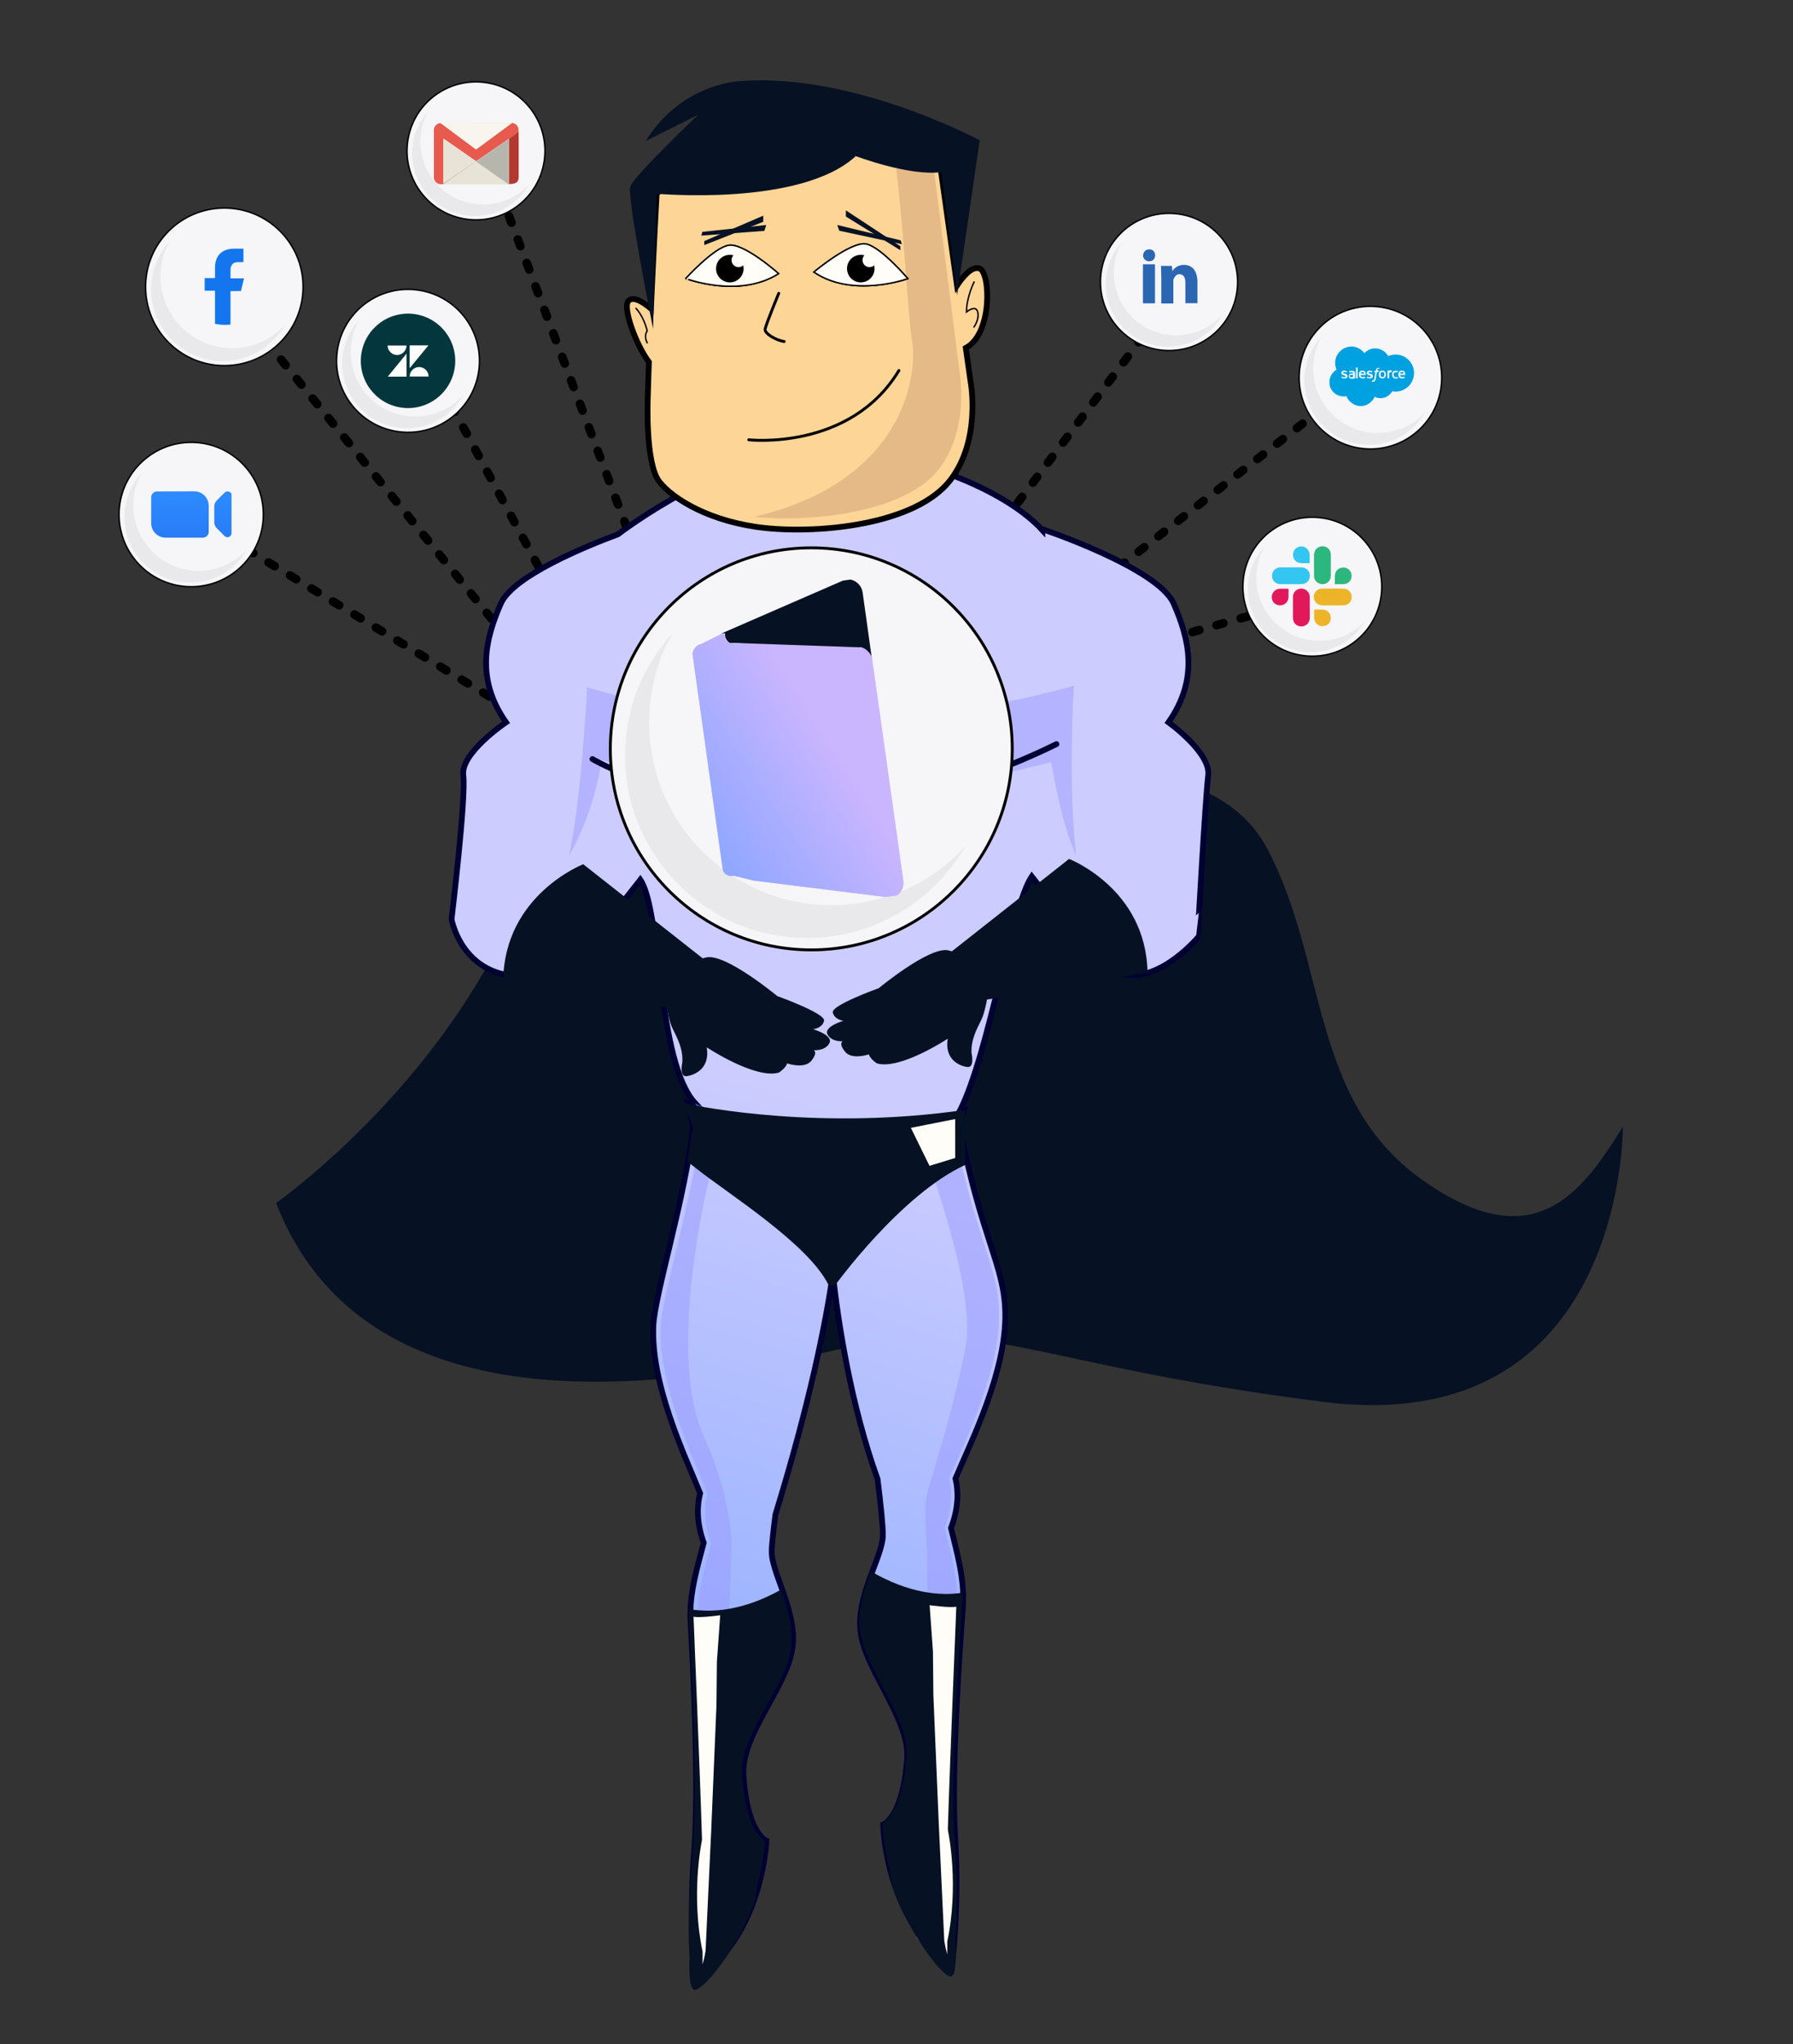 <?xml version="1.0" encoding="utf-8"?>
<!-- Generator: Adobe Illustrator 27.1.1, SVG Export Plug-In . SVG Version: 6.00 Build 0)  -->
<svg version="1.1" id="Layer_1" xmlns="http://www.w3.org/2000/svg" xmlns:xlink="http://www.w3.org/1999/xlink" x="0px" y="0px"
	 viewBox="0 0 1250 1424.6" style="enable-background:new 0 0 1250 1424.6;" xml:space="preserve">
	 	 	 <rect x="0" y="0" width="1250" height="1424.6" fill="#333333" stroke="none"/>
	 	 	 <style>

		#captain{
				animation: float 6s ease-in-out infinite;

}

		#Nol{
				animation: float 3s ease-in-out infinite;

}

	 #lineleft1, #lineleft2, #lineleft3, #lineleft4, .lers1, #rightline3, #rightline2, #rightline1{
	  	 	stroke:black;
	fill:none;
	stroke-width: 6;
    stroke-linecap: round;
}

	 #lineleft1, #lineleft2, #lineleft3, #lineleft4{
	  	animation: animate-up 400ms linear infinite;
}
	 #rightline3, #rightline2, #rightline1{
	  	 	animation: animate-up 400ms linear infinite;
}

.linefill{
 	stroke-opacity:1;
}

.array{
 stroke-dasharray: 5 12.5;
}



@keyframes animate-up {
  to {
    stroke-dashoffset: -10;
  }
}
@-webkit-keyframes animate-up {
  to {
    stroke-dashoffset: -10;
  }
}


@keyframes animate-down {
  to {
    stroke-dashoffset: 10;
  }
}
@-webkit-keyframes animate-down {
  to {
    stroke-dashoffset: 10;
  }
}

@keyframes float {
	0% {
		transform: translatey(0px);
	}
	50% {
		transform: translatey(-20px);
	}
	100% {
		transform: translatey(0px);
	}
}


</style>

<g id="media">
	<g id="left">
		<g id="line_x5F_left1">
			<line id="lineleft1" class="linefill array"  x1="354.8" y1="150.5" x2="437" y2="367.8"/>
			<g>
				
					<line  x1="354.8" y1="150.5" x2="357" y2="156.1"/>
				
					<line  x1="361.1" y1="167" x2="432.9" y2="356.7"/>
				
					<line  x1="434.9" y1="362.2" x2="437" y2="367.8"/>
			</g>
		</g>
		
			<line id="lineleft2" class="linefill array"   x1="314.7" y1="282.5" x2="390" y2="421.9"/>
		
			<line id="lineleft3"  class="linefill array"  x1="172.3" y1="382.9" x2="358.2" y2="495.7"/>
		
			<line id="lineleft4"  class="linefill array"  x1="184.9" y1="237" x2="352.4" y2="443.2"/>
	</g>
	<g id="right">
		
			<line id="rightline3"  class="linefill array"  x1="796.8" y1="234.5" x2="677.8" y2="392.5"/>
		
			<line id="rightline2" class="linefill array"   x1="921.9" y1="284.5" x2="742.1" y2="424.8"/>
		
			<line id="rightline1"  class="linefill array"  x1="886.6" y1="424.8" x2="742.1" y2="465.7"/>
	</g>
	<g id="sales">
		<g>
			<circle style="fill:#F6F5F8;stroke:#000000;stroke-miterlimit:10;" cx="955.4" cy="263.2" r="49.7"/>
			<path style="opacity:0.31;fill:#CCCCCC;enable-background:new    ;" d="M960.5,301.8c-24.9,0-45-20.1-45-45
				c0-8.1,2.1-15.7,5.8-22.2c-7.4,7.9-11.9,18.7-11.9,30.4c0,24.9,20.1,45,45,45c16.7,0,31.5-9.1,39.2-22.8
				C985.5,296.2,973.6,301.8,960.5,301.8z"/>
		</g>
		<g>
			<path style="fill:#00A1E0;" d="M951.2,246.1c1.9-2,4.6-3.3,7.5-3.3c3.9,0,7.3,2.2,9.1,5.4c1.5-0.7,3.3-1.1,5.2-1.1
				c7,0,12.8,5.7,12.8,12.9c0,7-5.7,12.9-12.8,12.9c-0.8,0-1.8-0.1-2.4-0.2c-1.7,2.9-4.7,4.8-8.1,4.8c-1.4,0-2.9-0.3-4.1-1
				c-1.7,3.7-5.4,6.5-9.7,6.5c-4.6,0-8.5-3-10-6.9c-0.7,0.1-1.3,0.2-2,0.2c-5.5,0-9.9-4.4-9.9-10c0-3.6,2-6.9,5-8.7
				c-0.6-1.4-1-3-1-4.6c0-6.4,5.2-11.5,11.5-11.5C945.6,241.5,949,243.3,951.2,246.1"/>
			<path style="fill:#FFFFFF;" d="M935.2,263.1l0.2-0.7c0-0.1,0.1-0.1,0.1,0l0.2,0.1c0.7,0.4,1.4,0.4,1.5,0.4c0.4,0,0.8-0.2,0.8-0.7
				l0,0c0-0.3-0.4-0.6-1.1-0.7h-0.1c-0.8-0.2-1.7-0.6-1.7-1.5l0,0c0-1,0.8-1.7,1.9-1.7h0.1c0.7,0,1.3,0.2,1.8,0.4l0.1,0.1l-0.2,0.7
				c0,0.1-0.1,0-0.1,0c-0.3-0.2-1.1-0.3-1.5-0.3s-0.8,0.2-0.8,0.6l0,0c0,0.3,0.4,0.6,1.2,0.7h0.1c0.8,0.2,1.7,0.6,1.7,1.5l0,0
				c0,1.1-0.7,1.7-2,1.7c-0.6,0-1.2-0.1-1.8-0.3c-0.1-0.1-0.2-0.1-0.3-0.2C935.2,263.2,935.2,263.1,935.2,263.1L935.2,263.1z
				 M952.9,263.1l0.2-0.7c0-0.1,0.1-0.1,0.1,0l0.2,0.1c0.7,0.4,1.4,0.4,1.5,0.4c0.4,0,0.8-0.2,0.8-0.7l0,0c0-0.3-0.4-0.6-1.1-0.7
				h-0.1c-0.8-0.2-1.7-0.6-1.7-1.5l0,0c0-1,0.8-1.7,1.9-1.7h0.1c0.7,0,1.3,0.2,1.8,0.4l0.1,0.1l-0.2,0.7c0,0.1-0.1,0-0.1,0
				c-0.3-0.2-1.1-0.3-1.5-0.3s-0.8,0.2-0.8,0.6l0,0c0,0.3,0.4,0.6,1.2,0.7h0.1c0.8,0.2,1.7,0.6,1.7,1.5l0,0c0,1.1-0.7,1.7-2,1.7
				c-0.6,0-1.2-0.1-1.8-0.3c-0.1-0.1-0.2-0.1-0.3-0.2C953,263.2,952.9,263.1,952.9,263.1L952.9,263.1z M966,259.9
				c0.1,0.3,0.1,0.7,0.1,1.1c0,0.3,0,0.7-0.1,1.1c-0.1,0.3-0.2,0.6-0.4,0.8s-0.4,0.4-0.8,0.6c-0.3,0.1-0.7,0.2-1.1,0.2
				c-0.3,0-0.8-0.1-1.1-0.2c-0.3-0.1-0.6-0.3-0.8-0.6s-0.3-0.6-0.4-0.8c-0.1-0.2-0.1-0.7-0.1-1.1c0-0.3,0-0.7,0.1-1.1
				c0.1-0.3,0.2-0.6,0.4-0.8s0.4-0.4,0.8-0.6c0.3-0.1,0.7-0.2,1.1-0.2c0.3,0,0.8,0.1,1.1,0.2c0.3,0.1,0.6,0.3,0.8,0.6
				S966,259.6,966,259.9z M965.1,261c0-0.6-0.1-1.1-0.3-1.4c-0.2-0.3-0.6-0.4-1-0.4c-0.4,0-0.8,0.1-1,0.4c-0.2,0.3-0.3,0.8-0.3,1.4
				c0,0.6,0.1,1.1,0.3,1.4c0.2,0.3,0.4,0.4,1,0.4c0.4,0,0.8-0.1,1-0.4C965,262,965.1,261.6,965.1,261z M974.4,262.8l0.2,0.7
				c0,0.1,0,0.1,0,0.1c-0.3,0.1-1,0.2-1.4,0.2c-0.8,0-1.5-0.2-2-0.7c-0.4-0.4-0.7-1.2-0.7-2c0-0.3,0-0.7,0.1-1.1
				c0.1-0.3,0.2-0.6,0.4-0.8c0.2-0.2,0.4-0.4,0.8-0.6c0.3-0.1,0.7-0.2,1.2-0.2c0.2,0,0.4,0,0.7,0c0.2,0,0.6,0.1,0.7,0.2
				c0,0,0.1,0,0.1,0.1l-0.2,0.7c0,0.1-0.1,0.1-0.1,0.1c-0.3-0.1-0.7-0.1-1.1-0.1c-0.4,0-0.8,0.1-1.2,0.4c-0.2,0.3-0.3,0.7-0.3,1.3
				c0,0.6,0.1,1.1,0.4,1.4c0.3,0.3,0.7,0.4,1.2,0.4c0.2,0,0.3,0,0.6,0C974,262.8,974.1,262.7,974.4,262.8
				C974.3,262.7,974.4,262.7,974.4,262.8L974.4,262.8z M979.5,259.7c0.2,0.8,0.1,1.4,0.1,1.5s-0.1,0.1-0.1,0.1h-3.4
				c0,0.4,0.1,0.8,0.3,1.2c0.2,0.2,0.6,0.3,1.2,0.3c0.8,0,1.2-0.1,1.4-0.2c0,0,0.1,0,0.1,0.1l0.2,0.6c0,0.1,0,0.1,0,0.1
				c-0.2,0.1-0.7,0.3-1.8,0.3c-0.4,0-1-0.1-1.3-0.2c-0.3-0.1-0.6-0.3-0.8-0.6s-0.3-0.6-0.4-0.8c-0.1-0.3-0.1-0.7-0.1-1.1
				c0-0.3,0-0.7,0.1-1.1c0.1-0.3,0.2-0.6,0.4-0.8s0.4-0.4,0.8-0.6c0.3-0.1,0.7-0.2,1.2-0.2c0.3,0,0.7,0.1,1,0.2
				c0.2,0.1,0.4,0.2,0.7,0.4C979.3,259.2,979.5,259.5,979.5,259.7L979.5,259.7z M976.1,260.4h2.4c0-0.3-0.1-0.6-0.2-0.8
				c-0.2-0.3-0.4-0.4-1-0.4c-0.6,0-0.8,0.2-1,0.4C976.2,259.8,976.2,260.2,976.1,260.4L976.1,260.4z M952,259.7
				c0.2,0.8,0.1,1.4,0.1,1.5s-0.1,0.1-0.1,0.1h-3.4c0,0.4,0.1,0.8,0.3,1.2c0.2,0.2,0.6,0.3,1.2,0.3c0.8,0,1.2-0.1,1.4-0.2
				c0,0,0.1,0,0.1,0.1l0.2,0.6c0,0.1,0,0.1,0,0.1c-0.2,0.1-0.7,0.3-1.8,0.3c-0.4,0-1-0.1-1.3-0.2s-0.6-0.3-0.8-0.6s-0.3-0.6-0.4-0.8
				c-0.1-0.3-0.1-0.7-0.1-1.1c0-0.3,0-0.7,0.1-1.1c0.1-0.3,0.2-0.6,0.4-0.8s0.4-0.4,0.8-0.6s0.7-0.2,1.2-0.2c0.3,0,0.7,0.1,1,0.2
				c0.2,0.1,0.4,0.2,0.7,0.4C951.8,259.2,952,259.5,952,259.7L952,259.7z M948.7,260.4h2.4c0-0.3-0.1-0.6-0.2-0.8
				c-0.2-0.3-0.4-0.4-1-0.4c-0.6,0-0.8,0.2-1,0.4C948.8,259.8,948.8,260.2,948.7,260.4z M942.7,260.3l0.6,0.1v-0.1
				c0-0.4-0.1-0.7-0.2-0.8c-0.2-0.1-0.4-0.2-0.8-0.2c0,0-0.8,0-1.5,0.3l0,0h-0.1l-0.2-0.7c0-0.1,0-0.1,0-0.1
				c0.3-0.2,1.1-0.3,1.1-0.3c0.2,0,0.7-0.1,1-0.1c0.7,0,1.2,0.1,1.5,0.4c0.3,0.3,0.6,0.8,0.6,1.5v3.2c0,0,0,0.1-0.1,0.1
				c0,0-0.1,0-0.2,0.1l-0.8,0.1c-0.3,0.1-0.7,0.1-1.1,0.1c-0.3,0-0.6,0-1-0.1c-0.2-0.1-0.4-0.1-0.7-0.3c-0.2-0.1-0.3-0.3-0.4-0.6
				s-0.1-0.4-0.1-0.8c0-0.3,0.1-0.6,0.2-0.8c0.1-0.2,0.3-0.3,0.4-0.6c0.1-0.2,0.4-0.2,0.7-0.3c0.2-0.1,0.6-0.1,0.8-0.1L942.7,260.3
				L942.7,260.3z M941.2,262.7c0,0,0.3,0.2,1.1,0.2c0.4,0,1-0.1,1-0.1v-1.5c0,0-0.4-0.1-1-0.1c-0.7,0-1.1,0.2-1.1,0.2
				c-0.2,0.1-0.3,0.3-0.3,0.7c0,0.1,0,0.3,0.1,0.4C941.1,262.6,941.1,262.7,941.2,262.7z M970.3,258.5c0,0.1-0.2,0.6-0.2,0.7
				s-0.1,0.1-0.1,0.1s-0.2,0-0.3,0c-0.1,0-0.3,0-0.4,0.1c-0.1,0-0.3,0.1-0.4,0.2c-0.1,0.1-0.2,0.3-0.3,0.4c-0.1,0.2-0.1,0.6-0.1,1
				v2.5c0,0.1,0,0.1-0.1,0.1h-1c-0.1,0-0.1,0-0.1-0.1v-5.2c0-0.1,0-0.1,0.1-0.1h0.8c0.1,0,0.1,0,0.1,0.1v0.3
				c0.1-0.2,0.3-0.3,0.6-0.4c0.2-0.1,0.4-0.1,0.8-0.1c0.2,0,0.4,0.1,0.6,0.1C970.3,258.4,970.3,258.4,970.3,258.5L970.3,258.5z
				 M961.8,256.2C961.9,256.2,961.9,256.2,961.8,256.2l-0.2,0.8c0,0,0,0.1-0.1,0c0,0-0.1,0-0.2,0c-0.1,0-0.2,0-0.2,0
				c-0.1,0-0.2,0-0.3,0s-0.2,0.1-0.3,0.2c-0.1,0.1-0.2,0.2-0.2,0.3c-0.1,0.3-0.2,0.7-0.2,0.8h1.1c0.1,0,0.1,0,0.1,0.1l-0.1,0.7
				c0,0.1-0.1,0.1-0.1,0.1h-1.2l-0.7,4.3c-0.1,0.4-0.2,0.8-0.3,1.2c-0.1,0.3-0.2,0.6-0.4,0.8s-0.3,0.3-0.6,0.4
				c-0.2,0.1-0.4,0.1-0.8,0.1c-0.1,0-0.3,0-0.4,0c-0.1,0-0.2,0-0.3-0.1c0,0-0.1-0.1,0-0.1l0.2-0.7c0-0.1,0.1,0,0.1,0l0.2,0.1
				c0.1,0,0.2,0,0.2,0c0.1,0,0.3,0,0.3-0.1c0.1,0,0.2-0.1,0.3-0.2c0.1-0.1,0.1-0.2,0.2-0.4c0.1-0.2,0.1-0.6,0.2-0.8l0.8-4.3h-0.7
				c-0.1,0-0.1,0-0.1-0.1l0.1-0.7c0-0.1,0.1-0.1,0.1-0.1h0.8v-0.2c0.1-0.7,0.3-1.2,0.7-1.5s0.8-0.4,1.4-0.4c0.2,0,0.3,0,0.4,0
				C961.7,256.1,961.8,256.1,961.8,256.2L961.8,256.2z M946.5,263.6C946.5,263.6,946.4,263.7,946.5,263.6l-1.1,0.1
				c-0.1,0-0.1,0-0.1-0.1v-7.3c0,0,0-0.1,0.1-0.1h1c0.1,0,0.1,0,0.1,0.1V263.6z"/>
		</g>
	</g>
	<g id="linked">
		<g>
			<circle style="fill:#F6F5F8;stroke:#000000;stroke-miterlimit:10;" cx="815" cy="196.5" r="47.8"/>
			<path style="opacity:0.31;fill:#CCCCCC;enable-background:new    ;" d="M820,233.7c-24,0-43.5-19.4-43.5-43.5
				c0-7.8,2.1-15.2,5.7-21.4c-7.2,7.7-11.3,18.1-11.3,29.3c0,24,19.4,43.5,43.5,43.5c16.2,0,30.2-8.8,37.8-21.9
				C844,228.2,832.6,233.7,820,233.7z"/>
		</g>
		<g>
			<g>
				<path style="fill:#2A66B2;" d="M805.3,177.9c0,2.3-1.4,4.2-4.2,4.2c-2.4,0-4.2-1.9-4.2-4c0-2.3,1.7-4.3,4.2-4.3
					C803.6,173.6,805.3,175.6,805.3,177.9z"/>
				<rect x="796.8" y="184.2" style="fill:#2A66B2;" width="8.4" height="27.2"/>
				<path style="fill:#2A66B2;" d="M825.4,184.6c-4.3,0-6.9,2.4-7.9,4.2h-0.2l-0.3-3.5h-7.6c0,2.3,0.2,5.1,0.2,8.1v18.1h8.4v-15
					c0-0.9,0-1.4,0.2-2.1c0.7-1.4,1.7-3.3,4-3.3c3,0,4.2,2.4,4.2,5.8v14.4h8.4v-15.5C834.5,188,830.6,184.6,825.4,184.6z"/>
			</g>
		</g>
	</g>
	<g id="slack">
		<g>
			<circle style="fill:#F6F5F8;stroke:#000000;stroke-miterlimit:10;" cx="914.9" cy="408.9" r="48.4"/>
			<path style="opacity:0.31;fill:#CCCCCC;enable-background:new    ;" d="M919.8,446.6c-24.2,0-43.9-19.7-43.9-43.9
				c0-7.9,2-15.4,5.7-21.7c-7.2,7.7-11.6,18.2-11.6,29.6c0,24.2,19.7,43.9,43.9,43.9c16.3,0,30.6-9,38.2-22.2
				C944.3,441,932.6,446.6,919.8,446.6z"/>
		</g>
		<g>
			<path style="fill:#E1185A;" d="M886.6,416.1c0.3,7.7,11.3,7.7,11.7,0v-5.8h-5.8C889.4,410.2,886.6,412.9,886.6,416.1z"/>
			<path style="fill:#2BB77D;" d="M922,407.1c3.2,0,5.8-2.5,5.8-5.8v-14.8c-0.3-7.7-11.3-7.7-11.7,0v14.8
				C916,404.6,918.7,407.1,922,407.1z"/>
			<path style="fill:#E1185A;" d="M907.2,410.2c-3.2,0-5.8,2.5-5.8,5.8v14.8c0.3,7.7,11.3,7.7,11.7,0v-14.8
				C913,412.9,910.5,410.2,907.2,410.2z"/>
			<path style="fill:#2BB77D;" d="M942.3,401.3c-0.3-7.7-11.3-7.7-11.7,0v5.8h5.8C939.8,407.1,942.3,404.6,942.3,401.3z"/>
			<path style="fill:#33C6F1;" d="M892.6,407.1h14.8c7.7-0.3,7.7-11.3,0-11.7h-14.8C884.9,395.8,884.9,406.8,892.6,407.1z"/>
			<path style="fill:#EDB429;" d="M922,424.8h-5.8v5.8c0,3.2,2.5,5.8,5.8,5.8C929.7,436.3,929.7,425.2,922,424.8z"/>
			<path style="fill:#EDB429;" d="M936.5,410.2h-14.8c-7.7,0.3-7.7,11.3,0,11.7h14.8C944.3,421.6,944.3,410.6,936.5,410.2z"/>
			<path style="fill:#33C6F1;" d="M907.2,380.8c-7.7,0.3-7.7,11.3,0,11.7h5.8v-5.8C913,383.5,910.5,380.8,907.2,380.8z"/>
		</g>
	</g>
	<g id="gmail">
		<g>
			
				<ellipse transform="matrix(0.211 -0.977 0.977 0.211 159.224 407.261)" style="fill:#F6F5F8;stroke:#000000;stroke-width:1;stroke-miterlimit:9.999;" cx="331.9" cy="105" rx="48.1" ry="48.1"/>
			<path style="opacity:0.31;fill:#CCCCCC;enable-background:new    ;" d="M336.8,142.5c-24.1,0-43.7-19.5-43.7-43.7
				c0-7.9,2-15.2,5.7-21.5c-7.2,7.7-11.5,18.2-11.5,29.5c0,24.1,19.5,43.7,43.7,43.7c16.3,0,30.5-8.8,38-22.1
				C361.1,137.1,349.8,142.5,336.8,142.5z"/>
		</g>
		<g>
			<path style="fill:#E75A4D;" d="M356.7,85.7c2.6,0,4.8,2.1,4.8,4.8v1.4l-6.7,4.8l-22.8,15.7l-22.9-15.9v31.9h-1.8
				c-2.6,0-4.8-2.1-4.8-4.8V90.6c0-2.6,2.1-4.8,4.8-4.8l24.6,18.3L356.7,85.7L356.7,85.7L356.7,85.7z"/>
			
				<linearGradient id="SVGID_1_" gradientUnits="userSpaceOnUse" x1="-508.788" y1="-117572.141" x2="1271.727" y2="-117572.141" gradientTransform="matrix(1.772698e-02 0 0 -1.772698e-02 325.205 -1989.397)">
				<stop  offset="0" style="stop-color:#F8F6EF"/>
				<stop  offset="1" style="stop-color:#E7E4D6"/>
			</linearGradient>
			<path style="fill:url(#SVGID_1_);" d="M307.3,85.7l24.6,18.3l24.8-18.3H307.3z"/>
			<path style="fill:#E7E4D7;" d="M309,96.7v31.9h45.8V96.8l-22.9,15.7L309,96.7z"/>
			<path style="fill:#B8B7AE;" d="M309,128.5l22.8-16l-0.1-0.1l-22.8,15.6v0.4L309,128.5L309,128.5z"/>
			<path style="fill:#B7B6AD;" d="M354.8,96.8v31.8l-22.9-16L354.8,96.8z"/>
			<path style="fill:#B2392F;" d="M361.6,91.8v31.7c-0.1,3.5-1.8,4.7-6.7,4.8V96.6L361.6,91.8L361.6,91.8L361.6,91.8z"/>
			
				<linearGradient id="SVGID_00000009581197615093089850000015160714816888391311_" gradientUnits="userSpaceOnUse" x1="-508.788" y1="-117572.141" x2="1271.727" y2="-117572.141" gradientTransform="matrix(1.772698e-02 0 0 -1.772698e-02 325.205 -1989.397)">
				<stop  offset="0" style="stop-color:#F8F6EF"/>
				<stop  offset="1" style="stop-color:#E7E4D6"/>
			</linearGradient>
			<path style="fill:url(#SVGID_00000009581197615093089850000015160714816888391311_);" d="M307.3,85.7l24.6,18.3l24.8-18.3H307.3z
				"/>
			
				<linearGradient id="SVGID_00000054984276579010093500000004996545232673254545_" gradientUnits="userSpaceOnUse" x1="-508.788" y1="-117572.141" x2="1271.727" y2="-117572.141" gradientTransform="matrix(1.772698e-02 0 0 -1.772698e-02 325.205 -1989.397)">
				<stop  offset="0" style="stop-color:#F8F6EF"/>
				<stop  offset="1" style="stop-color:#E7E4D6"/>
			</linearGradient>
			<path style="fill:url(#SVGID_00000054984276579010093500000004996545232673254545_);" d="M307.3,85.7l24.6,18.3l24.8-18.3H307.3z
				"/>
			
				<linearGradient id="SVGID_00000006696409648109662520000006004596214293861272_" gradientUnits="userSpaceOnUse" x1="-508.788" y1="-117572.141" x2="1271.727" y2="-117572.141" gradientTransform="matrix(1.772698e-02 0 0 -1.772698e-02 325.205 -1989.397)">
				<stop  offset="0" style="stop-color:#F8F6EF"/>
				<stop  offset="1" style="stop-color:#E7E4D6"/>
			</linearGradient>
			<path style="fill:url(#SVGID_00000006696409648109662520000006004596214293861272_);" d="M307.3,85.7l24.6,18.3l24.8-18.3H307.3z
				"/>
			
				<linearGradient id="SVGID_00000058580444911891978220000016639732653763211189_" gradientUnits="userSpaceOnUse" x1="-508.788" y1="-117572.141" x2="1271.727" y2="-117572.141" gradientTransform="matrix(1.772698e-02 0 0 -1.772698e-02 325.205 -1989.397)">
				<stop  offset="0" style="stop-color:#F8F6EF"/>
				<stop  offset="1" style="stop-color:#E7E4D6"/>
			</linearGradient>
			<path style="fill:url(#SVGID_00000058580444911891978220000016639732653763211189_);" d="M307.3,85.7l24.6,18.3l24.8-18.3H307.3z
				"/>
			
				<linearGradient id="SVGID_00000166634245890422283090000015027277416158058899_" gradientUnits="userSpaceOnUse" x1="-508.788" y1="-117572.141" x2="1271.727" y2="-117572.141" gradientTransform="matrix(1.772698e-02 0 0 -1.772698e-02 325.205 -1989.397)">
				<stop  offset="0" style="stop-color:#F8F6EF"/>
				<stop  offset="1" style="stop-color:#E7E4D6"/>
			</linearGradient>
			<path style="fill:url(#SVGID_00000166634245890422283090000015027277416158058899_);" d="M307.3,85.7l24.6,18.3l24.8-18.3H307.3z
				"/>
			
				<linearGradient id="SVGID_00000103253466012112931170000008100118423960520634_" gradientUnits="userSpaceOnUse" x1="-508.788" y1="-117572.141" x2="1271.727" y2="-117572.141" gradientTransform="matrix(1.772698e-02 0 0 -1.772698e-02 325.205 -1989.397)">
				<stop  offset="0" style="stop-color:#F8F6EF"/>
				<stop  offset="1" style="stop-color:#E7E4D6"/>
			</linearGradient>
			<path style="fill:url(#SVGID_00000103253466012112931170000008100118423960520634_);" d="M307.3,85.7l24.6,18.3l24.8-18.3H307.3z
				"/>
			
				<linearGradient id="SVGID_00000052085806553752830110000006517067784703653784_" gradientUnits="userSpaceOnUse" x1="-508.788" y1="-117572.141" x2="1271.727" y2="-117572.141" gradientTransform="matrix(1.772698e-02 0 0 -1.772698e-02 325.205 -1989.397)">
				<stop  offset="0" style="stop-color:#F8F6EF"/>
				<stop  offset="1" style="stop-color:#E7E4D6"/>
			</linearGradient>
			<path style="fill:url(#SVGID_00000052085806553752830110000006517067784703653784_);" d="M307.3,85.7l24.6,18.3l24.8-18.3H307.3z
				"/>
			<path style="fill:#F7F5ED;" d="M307.3,85.7l24.6,18.3l24.8-18.3H307.3z"/>
		</g>
	</g>
	<g id="face">
		<g>
			<circle style="fill:#F6F5F8;stroke:#000000;stroke-miterlimit:10;" cx="156.4" cy="199.9" r="54.9"/>
			<path style="opacity:0.31;fill:#CCCCCC;enable-background:new    ;" d="M161.9,242.7c-27.6,0-50-22.3-50-50
				c0-9,2.4-17.5,6.5-24.7c-8,8.8-13.1,20.8-13.1,33.6c0,27.6,22.3,50,50,50c18.6,0,34.8-10.1,43.4-25.3
				C189.7,236.4,176.6,242.7,161.9,242.7z"/>
		</g>
		<path style="fill:#1376EE;" d="M168,202.8l2.1-8.8h-9.4v-6.1c0-2.4,1.3-5.2,4.8-5.2h4.2v-9.4h-6.4c-9.1,0-13.4,5.5-13.4,13.2v7.3
			h-7.2v8.8h7.2v23.1c2.1,0.3,4.2,0.7,6.4,0.7c1.4,0,3-0.1,4.4-0.2v-23.3L168,202.8L168,202.8z"/>
	</g>
	<g id="zen">
		<g>
			
				<ellipse transform="matrix(6.652057e-02 -0.998 0.998 6.652057e-02 14.441 518.582)" style="fill:#F6F5F8;stroke:#000000;stroke-width:1;stroke-miterlimit:9.999;" cx="284.4" cy="251.6" rx="49.8" ry="49.8"/>
			<path style="opacity:0.31;fill:#CCCCCC;enable-background:new    ;" d="M289.6,290.3c-25,0-45.1-20.1-45.1-45.1
				c0-8.1,2.2-15.7,5.9-22.3c-7.4,8-11.8,18.8-11.8,30.4c0,25,20.1,45.1,45.1,45.1c16.7,0,31.5-9.2,39.2-22.9
				C314.6,284.6,302.7,290.3,289.6,290.3z"/>
		</g>
		<g>
			
				<ellipse transform="matrix(6.652058e-02 -0.998 0.998 6.652058e-02 14.441 518.582)" style="fill:#03363D;" cx="284.4" cy="251.6" rx="32.9" ry="32.9"/>
			<path style="fill:#FFFFFF;" d="M283.4,246.5v16h-13.1L283.4,246.5z M283.4,240.8c0,3.6-3,6.6-6.6,6.6c-3.6,0-6.6-3-6.6-6.6H283.4
				L283.4,240.8z M285.6,262.4c0-3.6,3-6.6,6.6-6.6c3.6,0,6.6,3,6.6,6.6H285.6z M285.6,256.6v-15.9h13.1L285.6,256.6z"/>
		</g>
	</g>
	<g id="zoom">
		<g>
			<circle style="fill:#F6F5F8;stroke:#000000;stroke-miterlimit:10;" cx="133.3" cy="358.6" r="50.3"/>
			<path style="opacity:0.31;fill:#CCCCCC;enable-background:new    ;" d="M138.6,397.9c-25.3,0-45.7-20.6-45.7-45.7
				c0-8.3,2.2-15.9,5.9-22.7c-7.4,8-12,18.9-12,30.8c0,25.3,20.6,45.7,45.7,45.7c17.1,0,31.9-9.2,39.7-23.1
				C163.8,392.1,151.9,397.9,138.6,397.9z"/>
		</g>
		<g>
			
				<linearGradient id="SVGID_00000123441045223315606230000002438661738800201375_" gradientUnits="userSpaceOnUse" x1="155.438" y1="-413.92" x2="155.438" y2="-381.752" gradientTransform="matrix(1 0 0 -1 0 -39.174)">
				<stop  offset="5.586592e-03" style="stop-color:#287CF7"/>
				<stop  offset="1" style="stop-color:#2D8CFF"/>
			</linearGradient>
			<path style="fill:url(#SVGID_00000123441045223315606230000002438661738800201375_);" d="M158.6,342.5c-0.8,0-1.4,0.3-2,0.8
				l-5.4,5.4c-1.2,1.2-1.8,2.6-1.8,4.2V364c0,1.5,0.7,3.2,1.8,4.2l5.4,5.4c0.6,0.6,1.2,0.8,2,0.8l0,0c1.5,0,2.8-1.3,2.8-2.8v-13.3
				V345C161.7,343.8,160.4,342.5,158.6,342.5L158.6,342.5z"/>
			
				<linearGradient id="SVGID_00000182509418765330297650000002115682518803112591_" gradientUnits="userSpaceOnUse" x1="125.466" y1="-413.906" x2="125.466" y2="-381.721" gradientTransform="matrix(1 0 0 -1 0 -39.174)">
				<stop  offset="5.586592e-03" style="stop-color:#287CF7"/>
				<stop  offset="1" style="stop-color:#2D8CFF"/>
			</linearGradient>
			<path style="fill:url(#SVGID_00000182509418765330297650000002115682518803112591_);" d="M109.4,342.5c-2.2,0-4,1.9-4,4v18.1
				c0,5.6,4.5,10.1,10.1,10.1h26c2.2,0,4-1.9,4-4v-18.2c0-5.6-4.5-10.1-10.1-10.1L109.4,342.5L109.4,342.5z"/>
		</g>
	</g>
</g>




<g id="captain">

<g id="lers">
	<g style="display:none;">
		<path id="_x31__00000144335445928638794620000008194153433981746595_" style="display:inline;fill:#061123;" d="M443.2,364.7
			c0,0,312.6-1.7,307.2,80.5S708,602.3,809.3,631.8s293.4,69,411.2,267.6c0,0-106-114.2-236-39.6s-415.1,253.5-603.1,103.6
			c0,0-133.9-113.8-230.6-58.1c0,0,22.3-75.3,74-136.9s254.5-202.6,146.4-334.5C371.2,433.8,436.9,418.7,443.2,364.7z"/>
		
			<animate  accumulate="none" additive="replace" attributeName="display" begin="0s" calcMode="linear" dur="1s" fill="remove" id="neck" keyTimes="0; 0.11;0.22; 0.33; 0.44; 0.55;0.66;0.77;0.88;1" repeatCount="indefinite" restart="always" values="inline;none;none;none;none;none;none;none;none;none">
			</animate>
	</g>
	<g style="display:none;">
		<path id="_x32__00000026165359060393596750000006436036483253447611_" style="display:inline;fill:#061123;" d="M358.2,644.2
			c-27.7,32.3-29,48.9-102.1,89.7C181.9,761,141.8,868.7,141.8,868.7c127.6-73.3,225.1,28.6,315.9,119.1s245.1,73,354-23.2
			c109.1-96.3,221.3-136.5,221.3-136.5c116.8-58.8,223.5,45.9,223.5,45.9c-63.4-150.6-315.2-132.6-364.2-130.4
			c-76,3.4-94.8-109.6-95.6-254.6C796,348.9,441.3,362.8,441.3,362.8c-18.3,67.4-65.6,73.6-65.6,73.6c4.8,2.9,9.4,5.9,13.6,8.7
			C389.1,445.1,455.1,531.2,358.2,644.2z"/>
		
			<animate  accumulate="none" additive="replace" attributeName="display" begin="0s" calcMode="linear" dur="1s" fill="remove" id="neck" keyTimes="0; 0.11;0.22; 0.33; 0.44; 0.55;0.66;0.77;0.88;1" repeatCount="indefinite" restart="always" values="none;inline;none;none;none;none;none;none;none;none">
			</animate>
	</g>
	<g style="display:none;">
		<path id="_x33__00000108297452017237422600000017386221348704612763_" style="display:inline;fill:#061123;" d="M376.3,430.2
			c0,0,40.7-10.6,70.4-53.8c0,0,333.3,54.5,350.1,119.2c16.8,64.7,1.5,218,112.6,263.8c111.1,45.8,157.4,29.8,157.4,29.8
			s108.3-21.8,155,0.1c11.9,5.1,45.3,20.6,5.3,14.1c-13-2.1-77.6-4.9-165.9,44c-28.8,16-59.9,38.3-92.3,69.9
			c-131.4,128.2-356.4,175.9-450.3,89S265.4,778.9,168,863.3c0,0,21.8-45.2,54.9-60.8c33.1-15.8,128-75.2,137.2-192.2
			C366.1,533.2,503.5,465.4,376.3,430.2z"/>
		
			<animate  accumulate="none" additive="replace" attributeName="display" begin="0s" calcMode="linear" dur="1s" fill="remove" id="neck" keyTimes="0; 0.11;0.22; 0.33; 0.44; 0.55;0.66;0.77;0.88;1" repeatCount="indefinite" restart="always" values="none;none;inline;none;none;none;none;none;none;none">
			</animate>
	</g>
	<g style="display:none;">
		<path id="_x34__00000047760046292564210590000015698646271293046698_" style="display:inline;fill:#061123;" d="M609.8,1037.1
			c-39.1-17.9-98.2-44.5-177.1-106.5c0,0-154.6-149.6-296.4-87.9c0,0,27.6-20.1,139.6-69.1c115.7-83.5,48.3-145.8,85.8-211.2
			c40.6-71,154.9-21,131.4-49.2c-19.5-23.4-86.3-68-108.6-82.5c-1.7-1.1-1-3.7,1.1-3.7c11.5-0.4,32.8-8,50.3-52.1
			c0,0,345.7,4.5,369.6,73s-36,211,64.7,277.9c106.1,70.6,178.8,70.6,257.1-5.5c0,0-65.4,177.4-212.4,270.7
			C914.8,990.8,731,1092.5,609.8,1037.1z"/>
		
			<animate  accumulate="none" additive="replace" attributeName="display" begin="0s" calcMode="linear" dur="1s" fill="remove" id="neck" keyTimes="0; 0.11;0.22; 0.33; 0.44; 0.55;0.66;0.77;0.88;1" repeatCount="indefinite" restart="always" values="none;none;none;inline;none;none;none;none;none;none">
			</animate>
	</g>
	<g style="display:none;">
		<path id="_x35__00000002358997665010111330000016142835354926029211_" style="display:inline;fill:#061123;" d="M389.7,427.8
			c0,0,30.6,1,58-53.9c0,0,92.8,75.3,176.9,95.7c84.1,20.4,141.7,35.9,165.6,120.6s51.1,210.7,170.1,227.1s146-108.4,146-108.4
			s-5.8,151.9-125.9,244c-120,92.2-203.9,85.7-342.5,30.2c-138.8-55.6-212.4-91.6-299-103.5c-90.4-14.6-182.4-52.9-197.6-75.8
			c0,0,144.3,28.5,192.8-115.1c35.4-104.7,53.8-96.7,34.9-126.4C350,532.6,389.7,427.8,389.7,427.8z"/>
		
			<animate  accumulate="none" additive="replace" attributeName="display" begin="0s" calcMode="linear" dur="1s" fill="remove" id="neck" keyTimes="0; 0.11;0.22; 0.33; 0.44; 0.55;0.66;0.77;0.88;1" repeatCount="indefinite" restart="always" values="none;none;none;none;inline;none;none;none;none;none">
			</animate>
	</g>
	<g style="display:none;">
		<path id="_x36__00000131353122141257826060000001119716919102441140_" style="display:inline;fill:#061123;" d="M392,419.4
			c0,0,34,12.5,74.3-54.9c0,0,44.9,92.2,124.8,106.3c79.8,14,228.4,16.9,241.1,97.4c12.7,80.5,25.1,271.5,165.2,260
			c0,0,72.1,13.8,101.7-77c0,0,30.2,294.8-240.1,246.6c-192.9-34.4-198.9-84.2-291.5-78c-92.6,6.2-332.2,0.7-406-103.3
			c0,0,110.8,1.8,179.3-132.7c58.3-114.3,61.6-121.5,102.6-178C378.4,461,401.5,480.8,392,419.4z"/>
		
			<animate  accumulate="none" additive="replace" attributeName="display" begin="0s" calcMode="linear" dur="1s" fill="remove" id="neck" keyTimes="0; 0.11;0.22; 0.33; 0.44; 0.55;0.66;0.77;0.88;1" repeatCount="indefinite" restart="always" values="none;none;none;none;none;inline;none;none;none;none">
			</animate>
	</g>
	<g id="lers_00000035488807598462239960000018282017630672874161_">
		<path id="_x37__00000103261471360150815990000009449554157743739564_" style="fill:#061123;" d="M467.3,365.9
			c0,0-9,92.1,111.7,134.2s261.5,11.4,304.1,90.7c42.5,79.2,29.6,175,107.8,231c78.3,56,111.7,9.9,140.5-36.6
			c0,0,1.9,218.3-208.7,191.8c-210.6-26.7-231.7-61.3-339.8-36.2c-108.1,24.9-326.3,62.3-390.4-102.4c0,0,127.7-89.6,175.9-228.8
			c48.5-140,10.9-129.5,9.2-173c-1.7-43.6,133,125.7,83.4,99s-80.9-72.8-72.8-113.1C388.3,422.1,438.7,400.8,467.3,365.9z"/>
		
			<animate  accumulate="none" additive="replace" attributeName="display" begin="0s" calcMode="linear" dur="1s" fill="remove" id="neck" keyTimes="0; 0.11;0.22; 0.33; 0.44; 0.55;0.66;0.77;0.88;1" repeatCount="indefinite" restart="always" values="none;none;none;none;none;none;inline;none;none;none">
			</animate>
	</g>
	<g style="display:none;">
		<path id="_x38__00000085219755221757374820000000005494809209963435_" style="display:inline;fill:#061123;" d="M377.8,416.6
			c0,0,43.3,1.3,76.5-50.5c0,0,48.5,106.4,154.6,149.6c106.1,43.1,335.3,6.8,363.8,161.9c28.6,155.1,59.9,178.6,103.6,181.5
			s52.7-42.6,52.7-42.6s5.6,78.1-30.3,101.4c-35.9,23.3-117-1.2-217.6-25.8c-100.6-24.7-263.6,28.2-272.9,33.5
			c-9.4,5.3-325.9,97.9-406.8-61l-8.7-26.3c0,0,8.5,1.5,87.5-63.2C386.9,676.3,421.6,583.5,413,529c15.4-21.4,35.3-86.7,103.1,18.4
			C445,516.6,360.7,531.7,377.8,416.6z"/>
		
			<animate  accumulate="none" additive="replace" attributeName="display" begin="0s" calcMode="linear" dur="1s" fill="remove" id="neck" keyTimes="0; 0.11;0.22; 0.33; 0.44; 0.55;0.66;0.77;0.88;1" repeatCount="indefinite" restart="always" values="none;none;none;none;none;none;none;inline;none;none">
			</animate>
	</g>
	<g style="display:none;">
		<path id="_x39__00000010994269693326405750000015161601298066402228_" style="display:inline;fill:#061123;" d="M415,403.2
			c0,0,175.3,3.3,222.8-48.5c0,0-126.1,128.5,71.5,219.8s396.5,32,428,146.1s-42,214,36.5,240.9c0,0-50,35.1-183.9-76.2
			s-324.5,22.4-324.5,22.4S561.5,1031,438.8,985.5c-122.5-45.3-241.9-40.1-241.9-40.1s34.8-86,90.6-160.5S415,403.2,415,403.2z"/>
		
			<animate  accumulate="none" additive="replace" attributeName="display" begin="0s" calcMode="linear" dur="1s" fill="remove" id="neck" keyTimes="0; 0.11;0.22; 0.33; 0.44; 0.55;0.66;0.77;0.88;1" repeatCount="indefinite" restart="always" values="none;none;none;none;none;none;none;none;inline;inline">
			</animate>
	</g>
</g>
<!-- 	<g id="cape">
		<path style="display:inline;fill:#061123;" d="M851.1,852.8"/>
<g style="display:none;">
		<path id="_x31_" style="display:inline;fill:#061123;" d="M940.9,858c-220.1-98.6-218.5-483.9-218.5-483.9l-270.5-11.7l-3.7,10
			C433.9,419.1,417.4,541,408.4,650l0,0l0,0c-6.9,83.6-9.5,159.6-3.1,188.5c14.5,66.4,85.8,102,85.8,102
			c235.3,101.8,406.6-24.8,444-56.2c3.1-1.5,11.9-9.4,14-11.8C957.4,862.9,940.9,858,940.9,858z"/>
					<animate  accumulate="none" additive="replace" attributeName="display" begin="0s" calcMode="linear" dur="1s" fill="remove" id="neck" keyTimes="0; 0.11;0.22; 0.33; 0.44; 0.55;0.66;0.77;0.88;1" repeatCount="indefinite" restart="always" values="inline;none;none;none;none;none;none;none;none;none">
			</animate>
			</g>
			<g style="display:none;">
		<path id="_x32_" style="display:inline;fill:#061123;" d="M758.8,749.6c-14.5-77.7-6.1-342.3-32.8-372.6c-0.9-1.1-2.1-2.1-3.4-3.1
			l-270.8-11.5c0,0-65.6,161.4-69.3,199.1s-57,178.5-52.2,248.8c4.8,70.4,36.4,116.5,83.8,138.4s168.7,30.4,168.7,30.4
			S698,984,746.6,961c48.6-23,92.3-80.2,150.5-80.2C897.2,880.8,773.4,827.4,758.8,749.6z"/>
				
			<animate  accumulate="none" additive="replace" attributeName="display" begin="0s" calcMode="linear" dur="1s" fill="remove" id="neck" keyTimes="0; 0.11;0.22; 0.33; 0.44; 0.55;0.66;0.77;0.88;1" repeatCount="indefinite" restart="always" values="none;inline;none;none;none;none;none;none;none;none">
			</animate>
			</g>
			<g style="display:none;">
		<path id="_x33_" style="display:inline;fill:#061123;" d="M450.5,362.3l-67.9,199.2c0,0-112.5,196.2-16.2,355.8
			c0,0,51.7,61.5,241.1,58.2c0,0,82.6-8,119.8-29.2c37.2-21,97.1-58.2,131.1-66.4c0,0-113.3-50.2-111.6-142.5s-8-350.3-24.2-359.6
			C686,357.3,473.2,363.3,450.5,362.3z"/>
			<animate  accumulate="none" additive="replace" attributeName="display" begin="0s" calcMode="linear" dur="1s" fill="remove" id="neck" keyTimes="0; 0.11;0.22; 0.33; 0.44; 0.55;0.66;0.77;0.88;1" repeatCount="indefinite" restart="always" values="none;none;inline;none;none;none;none;none;none;none">
			</animate>
			</g>
			<g style="display:none;">
		<path id="_x34_" style="display:inline;fill:#061123;" d="M451.9,362.4c0,0-43.6,168.1-56.9,221.5
			c-13.3,53.4-38.9,105.5-63.1,137.1c-24.2,31.6-46.1,123.9-9.7,195.5c0,0,15.7,37.7,87.4,49.8s115.3,42.5,143.2,43.7
			s89.8-7.3,115.3-25.5c25.5-18.2,44.9-54.6,110.4-66.7c0,0-47.3-89.8-42.5-133.5s36.4-196.6,32.8-254.9S721.5,374,721.5,374
			L451.9,362.4z"/>
				<animate  accumulate="none" additive="replace" attributeName="display" begin="0s" calcMode="linear" dur="1s" fill="remove" id="neck" keyTimes="0; 0.11;0.22; 0.33; 0.44; 0.55;0.66;0.77;0.88;1" repeatCount="indefinite" restart="always" values="none;none;none;inline;none;none;none;none;none;none">
			</animate>
			</g>
			<g style="display:none;">
		<path id="_x35_" style="display:inline;fill:#061123;" d="M451.9,362.4c0,0-43.3,177.6-55.4,205.4c-12.1,28-28,77.7-42.5,102
			C339.5,694,277.5,803.4,318.8,898c0,0,20.6,47.3,114.1,66.7c93.5,19.4,105.6,32.8,134.8,32.8c29.2,0,88.6-17,122.5-40.1
			c34-23,61.9-47.3,86.2-51c0,0-47.3-89.8-35.2-174.7c12.1-85,36.7-218.1,20.9-277.6s-39.6-80.2-39.6-80.2L451.9,362.4z"/>
			<animate  accumulate="none" additive="replace" attributeName="display" begin="0s" calcMode="linear" dur="1s" fill="remove" id="neck" keyTimes="0; 0.11;0.22; 0.33; 0.44; 0.55;0.66;0.77;0.88;1" repeatCount="indefinite" restart="always" values="none;none;none;none;inline;none;none;none;none;none">
			</animate>
			</g>
			<g style="display:none;">
		<path id="_x36_" style="display:inline;fill:#061123;" d="M451.9,362.4c0,0,147.5-7.7,270.5,11.7l0,0c0,0,53.8,61.5,53.8,201.3
			c0,37.2-42.1,199.1-27.5,323.7v16.2c0,0-95.5,48.6-123,61.5c-27.5,13-63.1,35.6-93.9,22.7c-30.7-13-80.9-24.2-100.3-25.9
			c-19.4-1.7-77.7-37.2-95.5-55c-17.8-17.8-46.9-27.5-55-34c-8-6.5-24.2-50.2,0-80.9c24.2-30.7,63.1-76.1,79.3-103.6
			s43.8-131,47-161.8C410.5,507.4,426,393.2,451.9,362.4z"/>
			<animate  accumulate="none" additive="replace" attributeName="display" begin="0s" calcMode="linear" dur="1s" fill="remove" id="neck" keyTimes="0; 0.11;0.22; 0.33; 0.44; 0.55;0.66;0.77;0.88;1" repeatCount="indefinite" restart="always" values="none;none;none;none;inline;none;none;none;none;none">
			</animate>
			</g>
			<g style="display:none;">
		<path id="_x37_" style="display:inline;fill:#061123;" d="M451.9,362.4c0,0-50.2,115.3-49.2,206.4c0.8,68-24.2,140.8-69.6,202.3
			s-72.8,84.1-67.9,95.5c4.8,11.3,24.2,14.5,34,19.4c9.7,4.8,71.2,93.9,181.2,113.3c110.1,19.4,160.2-22.7,168.3-27.5
			c8-4.8,98.8-38.9,102-51.7c3.2-13-6.5-119.8,0-145.7c6.5-25.9,31-189.9,27.5-231.4c-9.7-112.9-55.8-168.8-55.8-168.8L451.9,362.4z
			"/>
				<animate  accumulate="none" additive="replace" attributeName="display" begin="0s" calcMode="linear" dur="1s" fill="remove" id="neck" keyTimes="0; 0.11;0.22; 0.33; 0.44; 0.55;0.66;0.77;0.88;1" repeatCount="indefinite" restart="always" values="none;none;none;none;none;inline;none;none;none;none">
			</animate>
			</g>
			<g style="display:none;">
		<path id="_x38_" style="display:inline;fill:#061123;" d="M448.9,366.8c0,0-40.3,129.6-46.7,197.6c-6.4,68-37.2,195.9-142.5,263.8
			l-13,13c0,0,30.7,4.8,38.9,17.8c8,13,114.5,148.5,203.9,148.9c83,0.3,179.7,16.2,246-97.1c0,0,21-46.9,17.8-66.4
			C750.1,825,775.9,661.7,776,605c0.2-164.5-53.6-230.9-53.6-230.9L448.9,366.8z"/>
				<animate  accumulate="none" additive="replace" attributeName="display" begin="0s" calcMode="linear" dur="1s" fill="remove" id="neck" keyTimes="0; 0.11;0.22; 0.33; 0.44; 0.55;0.66;0.77;0.88;1" repeatCount="indefinite" restart="always" values="none;none;none;none;none;none;inline;none;none;none">
			</animate>
			</g>
			<g style="display:none;">
		<path id="_x39_" style="display:inline;fill:#061123;" d="M450.7,359.5c0,0-58.2,76.1-51.7,179.7c6.5,103.6,25.9,176.4,8,221.7
			s-55,85.8-71.2,108.4c0,0-17.8,13-11.3,30.7c6.5,17.8,17.8,48.6,80.9,45.4c63.1-3.2,113.3-37.2,140.8-16.2
			c27.5,21,45.4,64.7,114.9,63.1c69.6-1.7,111.6-71.2,129.5-119.8c17.8-48.6,24.2-119,9.7-167.1s-53.4-167.9-53.4-229.3
			s-24.4-102.1-24.4-102.1S479.8,353.2,450.7,359.5z"/>
				<animate  accumulate="none" additive="replace" attributeName="display" begin="0s" calcMode="linear" dur="1s" fill="remove" id="neck" keyTimes="0; 0.11;0.22; 0.33; 0.44; 0.55;0.66;0.77;0.88;1" repeatCount="indefinite" restart="always" values="none;none;none;none;none;none;none;inline;none;none">
			</animate>
			</g>
			<g style="display:none;">
		<path id="_x31_0" style="display:inline;fill:#061123;" d="M713.6,373.4c0,0-248.8-19-261.7-10.9c-13,8-51,113.8-47.8,175.3
			c3.2,61.5-1.7,113.3,14.5,189.4s22.7,111.5,8.1,142.4c-14.5,30.7-31.3,56.6-22.9,84.1s39.1,24.2,71.5,22.7
			c32.4-1.7,99.2-35.6,151.5-34c52.4,1.7,102.5,11.8,134.9,35c32.4,23.2,40.4,49.1,74.4,37.8c34-11.3,65.1-80.9,28.5-165
			c-36.6-84.1-83.6-181.2-94.8-328.5l-47.3-147.4L713.6,373.4z"/>
				<animate  accumulate="none" additive="replace" attributeName="display" begin="0s" calcMode="linear" dur="1s" fill="remove" id="neck" keyTimes="0; 0.11;0.22; 0.33; 0.44; 0.55;0.66;0.77;0.88;1" repeatCount="indefinite" restart="always" values="none;none;none;none;none;none;none;none;inline;inline">
			</animate>
			</g>
	</g> -->
	
<linearGradient id="body_00000145740440959180541280000006136905225368040376_" gradientUnits="userSpaceOnUse" x1="685.661" y1="332.522" x2="290.011" y2="1572.597">
	<stop  offset="0.343" style="stop-color:#CCCCFF"/>
	<stop  offset="0.957" style="stop-color:#6699FF"/>
	<stop  offset="1" style="stop-color:#CCCCDC"/>
</linearGradient>
<path id="body" style="fill:url(#body_00000145740440959180541280000006136905225368040376_);stroke:#000033;stroke-width:4;stroke-miterlimit:10;" d="
	M842.3,540.4c2-15.7-27.7-37-27.7-37c21.3-30.3,14.5-58,3.6-82.8s-91.5-51.8-91.5-51.8l0,0.7c-25.6-28.1-88.8-54.1-150-55.9
	c-67.2-2-145.9,58.8-145.9,58.8l0,0c-21.9,8.1-73.1,28.9-81.6,48.2c-10.9,24.8-17.7,52.5,3.6,82.8c0,0-31.9,21.4-29.8,37
	c2,15.7-8.2,100.2-8.2,100.2s9.6,55.3,75.3,35.5l24.6-22.7l31.7-40.3c15,22,11.4,127.1,38.4,155.9l-5.3-0.6l3.7,16.8
	c-5.4,49.3-26.6,116.5-27.7,138.4c-2,41.1,21.9,90.6,32.6,117.1c-2,7.9-2.9,19.5,2.5,34.5c-3.9,15.4-10.3,35-9.2,54.7
	c1.7,29.3,6.1,115.9,2.5,160.6c-4,49.6,0.8,91.5,0.8,91.5l12.1-11.7c35.5-33,37.5-87.5,37.5-87.5s-13.6-5.1-16-45.9
	c-1.6-26.8,28.2-59.1,33.6-85.2c5.5-26.2-13.8-54.2-13.9-70.2c0-4.5,1.1-14.2,2.6-26c24-78,35-133.1,40-167.7
	c3.9,34.8,12.5,91,31.2,143c2.2,17.4,3.8,33.2,3.7,39.3c-0.3,15.9-20.1,43.7-15.1,70c4.8,26.2,34.1,59,32,85.9
	c-3,40.9-16.7,45.6-16.7,45.6s1,54.5,35.9,88.2l11.9,11.9c0,0,5.6-41.9,2.4-91.4c-2.9-44.7,3.2-131.3,5.4-160.5
	c1.4-19.8-4.7-39.4-8.3-54.9c5.7-15,5-26.6,3.1-34.5c11.1-26.3,35.9-75.3,34.7-116.5c-1-32.7-16.4-50.4-31.8-128.5
	c1-3.9,2-7.8,3-11.7c-1,0.2-1.9,0.4-2.9,0.6c20.7-40.9,35.7-141.9,50.2-163.5l33.6,42.6l23.8,22.7c26.5,14.8,58.2-22.5,58.2-22.5
	S840.3,556.1,842.3,540.4z"/>
	<g>
		<g>
			<path style="fill:#FDD597;stroke:#000000;stroke-width:4;stroke-miterlimit:10;" d="M682.9,187.1c-5.4-2-12.1,6.4-15.7,11.8
				l-13-92.6c0,0-162.4-10.5-196.4,28.8c0,0-2.1,37.9-4,80c-4.1-3.5-11.9-9.2-15.6-5.5c-4.5,4.5,5.3,31,14.2,42.7
				c-0.3,8.8-0.6,17.3-0.8,25.3c0,0-1.9,45.3,8,58c9.6,12.3,35.9,28.4,74.1,32.4c37.9,4,104.9-2.3,128.9-33.5
				c21.6-28.1,14.1-68.2,14.1-68.2l-0.3-2.1l-3.1-21.7C692.1,232.5,690.5,189.9,682.9,187.1z"/>
			<path style="fill:none;stroke:#000000;stroke-linecap:round;stroke-miterlimit:10;" d="M679.1,196.5c0,0-5.3,10.5-5.3,20.9
				c0,0,6.5-5.3,7.8,0s-2.6,10.5-2.6,10.5"/>
			<path style="fill:none;stroke:#000000;stroke-linecap:round;stroke-miterlimit:10;" d="M443.4,214.9c0,0,5.3,5.3,7.8,15.7
				c0,0-2.6,3.3,0,8.3"/>
			<path style="fill:#E6BA87;" d="M668.9,258.5l-0.3-2.1L648.9,101c0,0-0.3,2.6-26.2,2.6c6.7,40.4,10.1,116.7,13.1,133.5
				c4,22.5-4,98.2-110,123.1c37.9,4,104.9-2.3,128.9-33.5C676.4,298.7,668.9,258.5,668.9,258.5z"/>
			<path style="fill:#061123;" d="M457.8,135c0,0,100.5,9.2,138.8-26.2c0,0,37.9,14.3,59.6,11.1l11.1,85.8L683,97.8
				c0,0-86.4-46.6-164.9-41.4c0,0-41.9,0-68,41.9L486.7,80c0,0-44.8,42.6-47.3,50.1c-2.4,7.5,15.9,99.1,15.9,99.1L457.8,135z"/>
		</g>
		<path style="fill:#FDD597;stroke:#000000;stroke-width:2;stroke-linecap:round;stroke-miterlimit:10;" d="M542.9,204.4
			c0,0-8.6,20.9-9.5,24.9c-0.7,2.9,7.4,7.9,13.3,8.7"/>
		<path style="fill:#FDD597;stroke:#000000;stroke-width:2;stroke-linecap:round;stroke-miterlimit:10;" d="M522,306.5
			c0,0,70.7,8,104.7-48.3"/>
	</g>
	<g id="eyes">
		<g id="f1_00000086685058613547482540000012692322039771199935_">
			<g>
				<path style="fill:#FFFDF8;stroke:#000000;stroke-miterlimit:10;" d="M567.4,189.6c0,0,26.2-21.9,36.7-19.5
					c10.5,2.5,28.8,24.1,28.8,24.1S594.5,208.1,567.4,189.6z"/>
			</g>
			<g>
				<path style="fill:#FFFDF8;stroke:#000000;stroke-miterlimit:10;" d="M542.8,190.7c0,0-24.6-21.9-35.1-19.7
					c-10.6,2.1-29.6,23.1-29.6,23.1S515.1,208.3,542.8,190.7z"/>
			</g>
			<polygon style="fill:#061123;" points="589.7,146.6 627.7,171.6 627.7,174.4 589.7,150.9 			"/>
			<polygon style="fill:#061123;" points="491,170.8 532.1,154.6 532.1,150.3 491,168 			"/>
			
			
			<path d="M605.2,199.1c0.7-1.3,1-2.8,1-4.3c0-0.9-0.1-1.8-0.4-2.7c-0.8,1.1-2.1,1.8-3.5,1.8c-2.4,0-4.4-2-4.4-4.4
				c0-1.6,0.8-2.9,2.1-3.7c-1.1-0.4-2.3-0.7-3.5-0.7c-5.3,0-9.6,4.3-9.6,9.6c0,0.9,0.1,1.8,0.4,2.6C592.3,198,599,198.8,605.2,199.1
				z"/>
			<path d="M515.8,199.9c0.9-1.5,1.5-3.2,1.5-5.1c0-0.9-0.1-1.8-0.4-2.7c-0.8,1.1-2.1,1.8-3.5,1.8c-2.4,0-4.4-2-4.4-4.4
				c0-1.6,0.8-2.9,2.1-3.7c-1.1-0.4-2.3-0.7-3.5-0.7c-5.3,0-9.6,4.3-9.6,9.6c0,1.7,0.4,3.3,1.2,4.7
				C503.6,199.7,510.7,200,515.8,199.9z"/>
						<animate  accumulate="none" additive="replace" attributeName="display" begin="0s" 
				calcMode="linear" dur="7s" fill="remove" id="neck" keyTimes="0; 0.5; 0.899;1" repeatCount="indefinite" restart="always" values="inline;none;none;none">
				</animate>
		</g>
		<g id="f2_00000095323487224456494590000018196611784605587877_">
			<g>
				<path style="fill:#FFFDF8;stroke:#000000;stroke-miterlimit:10;" d="M567.4,189.6c0,0,26.2-21.9,36.7-19.5
					c10.5,2.5,28.8,24.1,28.8,24.1S594.5,208.1,567.4,189.6z"/>
			</g>
			<g>
				<path style="fill:#FFFDF8;stroke:#000000;stroke-miterlimit:10;" d="M542.8,190.7c0,0-24.6-21.9-35.1-19.7
					c-10.6,2.1-29.6,23.1-29.6,23.1S515.1,208.3,542.8,190.7z"/>
			</g>
			<polygon style="fill:#061123;" points="583.7,156.8 627.9,167.5 628.8,170.2 585.1,160.8 			"/>
			<polygon style="fill:#061123;" points="488.9,164.2 532.9,160.9 534.2,156.8 489.7,161.6 			"/>
			<path d="M606.2,186.2c-2.7,0-4.9-2.2-4.9-4.9c0-1.3,0.5-2.5,1.3-3.4c-0.8-0.2-1.6-0.3-2.5-0.3c-5.3,0-9.6,4.3-9.6,9.6
				c0,5.3,4.3,9.6,9.6,9.6c5.3,0,9.6-4.3,9.6-9.6c0-0.8-0.1-1.6-0.3-2.3C608.7,185.7,607.5,186.2,606.2,186.2z"/>
			<path d="M514.9,186.2c-2.7,0-4.9-2.2-4.9-4.9c0-1.3,0.5-2.5,1.3-3.4c-0.8-0.2-1.6-0.3-2.5-0.3c-5.3,0-9.6,4.3-9.6,9.6
				c0,5.3,4.3,9.6,9.6,9.6c5.3,0,9.6-4.3,9.6-9.6c0-0.8-0.1-1.6-0.3-2.3C517.3,185.7,516.2,186.2,514.9,186.2z"/>
						<animate  accumulate="none" additive="replace" attributeName="display" begin="0s" 
				calcMode="linear" dur="7s" fill="remove" id="neck" keyTimes="0; 0.5; 0.899;1" repeatCount="indefinite" restart="always" values="none;inline;none;none">
				</animate>
		</g>
		<g id="f3" style="display:none;">
			<path style="display:inline;fill:#FDD597;" d="M564.2,188c0,0,22.2-24.1,38.9-20.4c16.6,3.7,30.2,26.2,30.2,26.2
				S593,211.2,564.2,188z"/>
			<path style="display:inline;fill:#E6BA87;" d="M573.6,180c-5.6,4.3-9.4,8-9.4,8c28.6,23.1,69,5.7,69,5.7s-1-1.4-2.6-3.7
				C610.6,196.2,586.5,186.5,573.6,180z"/>
			<path style="display:inline;fill:#FDD597;" d="M473.2,192.8c0,0,21.6-26,39.5-23.8s34.1,23.5,34.1,23.5"/>
			<path style="display:inline;fill:#E6BA87;" d="M482.3,184c-5.5,4.7-9.1,8.9-9.1,8.9c32.3,20.5,73.7-0.4,73.7-0.4
				s-1.1-1.4-3.2-3.4C522.8,196.9,496.6,189.4,482.3,184z"/>
			<polygon style="display:inline;fill:#061123;" points="598.8,153.8 599.7,153.9 633.4,157.7 633.4,161 589.5,157.3 589.5,153 			
				"/>
			<polygon style="display:inline;fill:#061123;" points="484.9,157 534.6,155.8 534.6,159.5 484.9,159.5 			"/>
			<g style="display:inline;">
				<path style="fill:#061123;" d="M506,203.3c-21.6,0-33.1-8.6-33.8-9.1c-0.8-0.6-0.9-1.5-0.3-2.3c0.6-0.8,1.5-0.9,2.3-0.3l0,0
					c0.2,0.2,25.5,18.9,71.1-0.2c0.9-0.3,1.8,0,2.2,0.9c0.3,0.9,0,1.8-0.9,2.2C530.6,201,517,203.3,506,203.3z"/>
			</g>
			<g style="display:inline;">
				<path style="fill:#061123;" d="M599.8,201.8c-24.8,0-36.1-11.9-36.8-12.7c-0.7-0.7-0.6-1.8,0.1-2.3c0.7-0.7,1.8-0.6,2.3,0.1l0,0
					c0.2,0.2,20.9,21.7,67.3,5.4c0.9-0.3,1.8,0.1,2.1,1c0.3,0.9-0.1,1.8-1,2.1C620.5,200.2,609.3,201.8,599.8,201.8z"/>
			</g>
			
				<animate  accumulate="none" additive="replace" attributeName="display" begin="0s" 
				calcMode="linear" dur="7s" fill="remove" id="neck" keyTimes="0; 0.5; 0.899;1" repeatCount="indefinite" restart="always" values="none;none;inline;none">
				</animate>
		</g>
	</g>
	<line x1="511.6" y1="242.4" x2="501.5" y2="242.4"/>
	<g>
		<path style="opacity:0.49;fill:#9999FF;enable-background:new    ;" d="M502.4,1263.4c3.1-40,7.7-187.8,7.7-187.8
			s-0.1-31.9-19.2-73.9c-30.1-66.3,9.9-206.4,9.9-206.4l-4.3-21.7c-7.8-2.6-11.7-4.6-11.7-4.6l3.6,16.5
			c-5.4,49.4-26.6,116.5-27.7,138.4c-1.9,41.1,21.9,90.6,32.6,117.1c-2.1,7.8-3,19.5,2.5,34.5c-3.9,15.5-10.3,35-9.2,54.7
			c1.8,29.3,6.2,115.9,2.5,160.6c-4.1,49.5,0.8,91.5,0.8,91.5l8.5-21.9c5.4-5.1,10.2-16.8,14.2-22.6
			C504.2,1299.5,501.2,1279.3,502.4,1263.4z"/>
		<path style="opacity:0.49;fill:#9999FF;enable-background:new    ;" d="M696.4,913.7c-1-32.7-16.3-50.4-31.8-128.5
			c0.3-1.5,0.7-2.9,1.1-4.3c-9.7,1.4-18.9,2.5-27.9,3.4c11.9,30.9,43,116.8,35.2,155.6c-9.6,47.7-23.5,89.3-26.5,100.1
			c-3.1,10.8,0,38.5,0,47.7c0,9.2-1.3,164.7-1.3,164.7l-6.4,98c2.5,3.2,5.3,6.3,8.4,9.2l11.9,11.9c0,0,5.5-41.8,2.4-91.4
			c-2.9-44.7,3.1-131.3,5.4-160.5c1.4-19.7-4.6-39.4-8.3-54.9c5.7-15,5.1-26.5,3.1-34.5C672.8,1003.9,697.6,954.9,696.4,913.7z"/>
	</g>
	<g>
		<path style="fill:#061123;" d="M527.6,1315.6c5.2-18.4,5.8-32.7,5.8-32.7s-13.5-5-16-45.9c-1.7-27,28.2-59.2,33.6-85.2
			c3.1-14.9-1.8-30.3-6.6-43.9c-26.5,14.8-48.2,16.2-64,13.5c-0.2,3-0.1,5.8,0,8.7c1.8,29.3,6.2,115.9,2.5,160.6
			c-2.4,29.2-3.4,51.9-2.4,68.8l0.3,5.9c0,0-1.3,16.5,2.4,20.9c3.9,4.5,26.9-22.7,39.2-51.6C526,1326.8,527.5,1320.5,527.6,1315.6z"
			/>
		<path style="fill:#FFFDF8;" d="M489,1284.5l0.4-2.5c-1.2-41.5-5.9-155.3-5.9-155.3c4.2,1,18.6-1,18.6-1l-2.3,32.4
			c0,0-0.1,12.3-0.3,30.1l-3.7,88.2l-3.9,83.1c-0.3,2-0.7,3.7-1,5.3c-0.7,2.6-1.1,4.3-1.1,4.3s0-3.5,0-9
			C481.6,1321.2,489,1284.5,489,1284.5z"/>
	</g>
	<g>
		<g>
			<path style="fill:#061123;" d="M624.9,1322.4c11.9,29.2,34.9,59,38.9,54.6c3.9-4.3,2.2-23.1,2.2-23.1l0.4-5.9
				c1.3-17,0.8-39.6-1.1-68.8c-2.9-44.7,3.3-131.3,5.6-160.5c0.1-2.9,0.2-5.8,0.1-8.7c-15.7,2.4-37.4,0.4-63.7-14.8
				c-5.1,13.4-10.2,28.8-7.4,43.8c5,26.2,34.1,59,32,85.9c-3.2,40.8-16.8,45.6-16.8,45.6s0.3,14.3,5.3,32.8
				C620.4,1308.1,621.6,1314.4,624.9,1322.4z"/>
		</g>
		<path style="fill:#FFFDF8;" d="M661.2,1277.5l-0.4-2.5c1.2-41.5,5.9-155.3,5.9-155.3c-4.2,1-18.6-1-18.6-1l2.3,32.4
			c0,0,0.1,12.3,0.3,30.1l3.7,88.2l3.9,83.1c0.3,2,0.7,3.7,1,5.3c0.7,2.6,1.1,4.3,1.1,4.3s0-3.5,0-9
			C668.7,1314.1,661.2,1277.5,661.2,1277.5z"/>
	</g>
	<g>
		<path style="fill:#061123;" d="M476.7,768.9l6.4,16.4l-4,24.1l6.4,5c21.9,17.4,78.3,52.6,92.2,81.3l4.7-0.2
			c0,0,45.4-62.8,90.4-83.6v-38.4C572.7,788,489.7,771.7,476.7,768.9z"/>
		<polygon style="fill:#FFFDF8;" points="635,786 665.9,779.9 665.9,807 648,812.5 		"/>
	</g>
	<g id="hands">
		<path style="fill:#061123;" d="M688.1,696.6L800,677.8c-1-58.5-54.7-79.2-54.7-79.2l-81.7,64.4c-0.9-0.3-1.8-0.5-2.6-0.7
			c-13.3-2.7-48.4,26.4-48.4,26.4s-33.1,11.8-32,16.9c1.1,5.1,7.4,5.8,7.4,5.8s-13.9,4-11.1,9.5c2.8,5.4,10.7,4.8,10.7,4.8
			s-3.3,1.2,1.5,7.2c4.7,6,16.6,1.9,16.6,1.9c1.3,3.7,5.7,6.3,5.7,6.3c16.2,4.7,49.3-17.2,49.3-17.2c-2.4,14.6,8.4,19.1,13.7,19.7
			c5.3,0.6,2.9-9.7,2.9-9.7c-0.6-11.3,5.8-20,7.9-25.7C686.4,704.7,687.5,699.9,688.1,696.6z"/>
		<path style="fill:#061123;" d="M464.8,702.3l-114-19.2c1-59.6,55.8-80.8,55.8-80.8l83.3,65.6c0.9-0.3,1.8-0.5,2.7-0.7
			c13.5-2.7,49.3,27,49.3,27s33.8,12.1,32.6,17.2c-1.2,5.2-7.6,5.9-7.6,5.9s14.2,4.1,11.3,9.7c-2.9,5.6-11,4.9-11,4.9
			s3.3,1.2-1.5,7.3c-4.8,6.1-16.9,1.9-16.9,1.9c-1.4,3.7-5.8,6.4-5.8,6.4c-16.5,4.8-50.3-17.6-50.3-17.6c2.5,14.9-8.6,19.4-14,20.1
			c-5.4,0.7-3-9.8-3-9.8c0.7-11.5-5.9-20.4-8-26.2C466.6,710.6,465.5,705.7,464.8,702.3z"/>
	</g>
	<path style="opacity:0.49;fill:#9999FF;enable-background:new    ;" d="M748.7,477.9c-171.9,48.2-316,8.3-339.4,1.1
		c-1.3,24.9-4.9,81.2-12.6,117.2c18.8-32.4,22.7-66.6,22.7-66.6l22.5,6.3c118.7,44.9,291-4.9,291-4.9s6.2,40.4,17.3,65.4
		C744.3,541.9,748.7,477.9,748.7,477.9z"/>
	<path style="fill:none;stroke:#000033;stroke-width:4;stroke-linecap:round;stroke-miterlimit:10;" d="M413,529
		c0,0,136.8,81.4,323.5-10.4"/>
	<g>
		<polygon style="fill:#FFFFFF;stroke:#000000;stroke-width:2;stroke-miterlimit:10;" points="533.9,553.5 520.6,447.4 599.7,424.4 
			614.2,553.5 		"/>
		<g>
			<g>
				<g>
					<g>
						<g>
							<defs>
								
									<rect id="SVGID_00000044876204425785650280000004714624845490264481_" x="538.5" y="446.5" transform="matrix(0.99 -0.139 0.139 0.99 -63.287 83.273)" width="54.7" height="98.4"/>
							</defs>
							<clipPath id="SVGID_00000096018502832787248520000012112402823345322121_">
								<use xlink:href="#SVGID_00000044876204425785650280000004714624845490264481_"  style="overflow:visible;"/>
							</clipPath>
							<g style="clip-path:url(#SVGID_00000096018502832787248520000012112402823345322121_);">
								<g>
									<path style="fill:#D6C2ED;" d="M596.2,515.8l2.9,20.6c0.4,3.3-2.5,5.8-4.8,5.1l-41.6-5.2l2.2-0.3c0,0,0,0-0.1-1.1
										c-0.1-1.1,0.8-2.3,1.9-2.4c0,0,0,0,1.1-0.1l35.9-11.7C594.6,520.4,596.5,517.9,596.2,515.8L596.2,515.8z"/>
								</g>
								<g>
									<path style="fill:#061123;" d="M586.6,447.5l2.9,20.6c-0.3-2.2-2.6-3-3.7-2.8l-39-2.3c0,0,0,0-1.1,0.1c0,0-1.2-0.9-1.4-2
										c-0.1-1.1-0.1-1.1-0.1-1.1l-1.1,0.1l37.4-16.3C582.6,442.5,586.2,444.3,586.6,447.5L586.6,447.5z"/>
								</g>
								
									<linearGradient id="SVGID_00000086689604145688034980000000728450492141021316_" gradientUnits="userSpaceOnUse" x1="183.92" y1="-1934.949" x2="256.816" y2="-1901.779" gradientTransform="matrix(0.99 -0.139 -0.139 -0.99 59.248 -1352.313)">
									<stop  offset="2.000000e-02" style="stop-color:#6A9EFF"/>
									<stop  offset="1" style="stop-color:#CAB5FF"/>
								</linearGradient>
								<path style="fill:url(#SVGID_00000086689604145688034980000000728450492141021316_);" d="M589.6,468.1l6.7,47.7l0,0
									l2.9,20.6c0.4,3.3-2.5,5.8-4.8,5.1l-41.6-5.2l-5.7-1.4c-2.2,0.3-3.4-0.7-3.7-2.8l0,0l-9.1-65l0,0c-0.1-1.1,0.7-3.4,2.8-3.7
									l6.2-3.1l1.1-0.1c0,0,0,0,0.1,1.1c0.1,1.1,1.4,2,2.4,1.9c0,0,0,0,1.1-0.1l37.8,1.3C586.7,464,589.2,465.9,589.6,468.1
									L589.6,468.1z"/>
							</g>
						</g>
					</g>
				</g>
			</g>
		</g>
	</g>
</g>


<g id="Nol">
	<g>
		<circle style="fill:#F6F5F8;stroke:#000000;stroke-width:2;stroke-miterlimit:10;" cx="565.6" cy="521.9" r="140.1"/>
		<path style="opacity:0.31;fill:#CCCCCC;enable-background:new    ;" d="M579.6,630.8c-70,0-127-57-127-127
			c0-22.9,5.7-44.6,16.6-62.7c-20.7,22.3-33.4,52.5-33.4,85.6c0,70,57,127,127,127c47.1,0,88.5-26.1,110.5-64.3
			C650.6,614.9,616.8,630.8,579.6,630.8z"/>
	</g>
	<g>
		<g>
			<g>
				<g>
					<g>
						<defs>
							
								<rect id="SVGID_00000070824859022233878840000000219317070040908689_" x="492.6" y="410.7" transform="matrix(0.99 -0.139 0.139 0.99 -67.036 81.951)" width="123.7" height="222.5"/>
						</defs>
						<clipPath id="SVGID_00000026874459536108438540000011193831123111763877_">
							<use xlink:href="#SVGID_00000070824859022233878840000000219317070040908689_"  style="overflow:visible;"/>
						</clipPath>
						<g style="clip-path:url(#SVGID_00000026874459536108438540000011193831123111763877_);">
							<g>
								<path style="fill:#D6C2ED;" d="M623.1,567.3l6.5,46.5c1,7.5-5.7,13.2-11,11.5l-94.1-11.7l5-0.7c0,0,0,0-0.2-2.5
									c-0.2-2.5,1.7-5.2,4.2-5.5c0,0,0,0,2.5-0.2l81.1-26.4C619.6,577.7,623.8,572,623.1,567.3L623.1,567.3z"/>
							</g>
							<g>
								<path style="fill:#061123;" d="M601.4,413l6.5,46.5c-0.7-5-6-6.7-8.5-6.2l-88.1-5.2c0,0,0,0-2.5,0.2c0,0-2.7-2-3.2-4.5
									c-0.2-2.5-0.2-2.5-0.2-2.5l-2.5,0.2l84.6-36.8C592.5,401.8,600.4,405.7,601.4,413L601.4,413z"/>
							</g>
							
								<linearGradient id="SVGID_00000119087334996044550460000002363236964699955646_" gradientUnits="userSpaceOnUse" x1="91.563" y1="-2002.821" x2="256.373" y2="-1927.827" gradientTransform="matrix(0.99 -0.139 -0.139 -0.99 59.248 -1352.313)">
								<stop  offset="2.000000e-02" style="stop-color:#6A9EFF"/>
								<stop  offset="1" style="stop-color:#CAB5FF"/>
							</linearGradient>
							<path style="fill:url(#SVGID_00000119087334996044550460000002363236964699955646_);" d="M608.1,459.5l15.2,107.8l0,0
								l6.5,46.5c1,7.5-5.7,13.2-11,11.5l-94.1-11.7l-12.9-3.2c-5,0.7-7.7-1.5-8.5-6.2l0,0l-20.7-146.9l0,0
								c-0.2-2.5,1.5-7.7,6.2-8.5l13.9-7l2.5-0.2c0,0,0,0,0.2,2.5s3.2,4.5,5.5,4.2c0,0,0,0,2.5-0.2l85.4,3
								C601.7,450.3,607.4,454.5,608.1,459.5L608.1,459.5z"/>
						</g>
					</g>
				</g>
			</g>
		</g>
	</g>
</g>
</svg>
